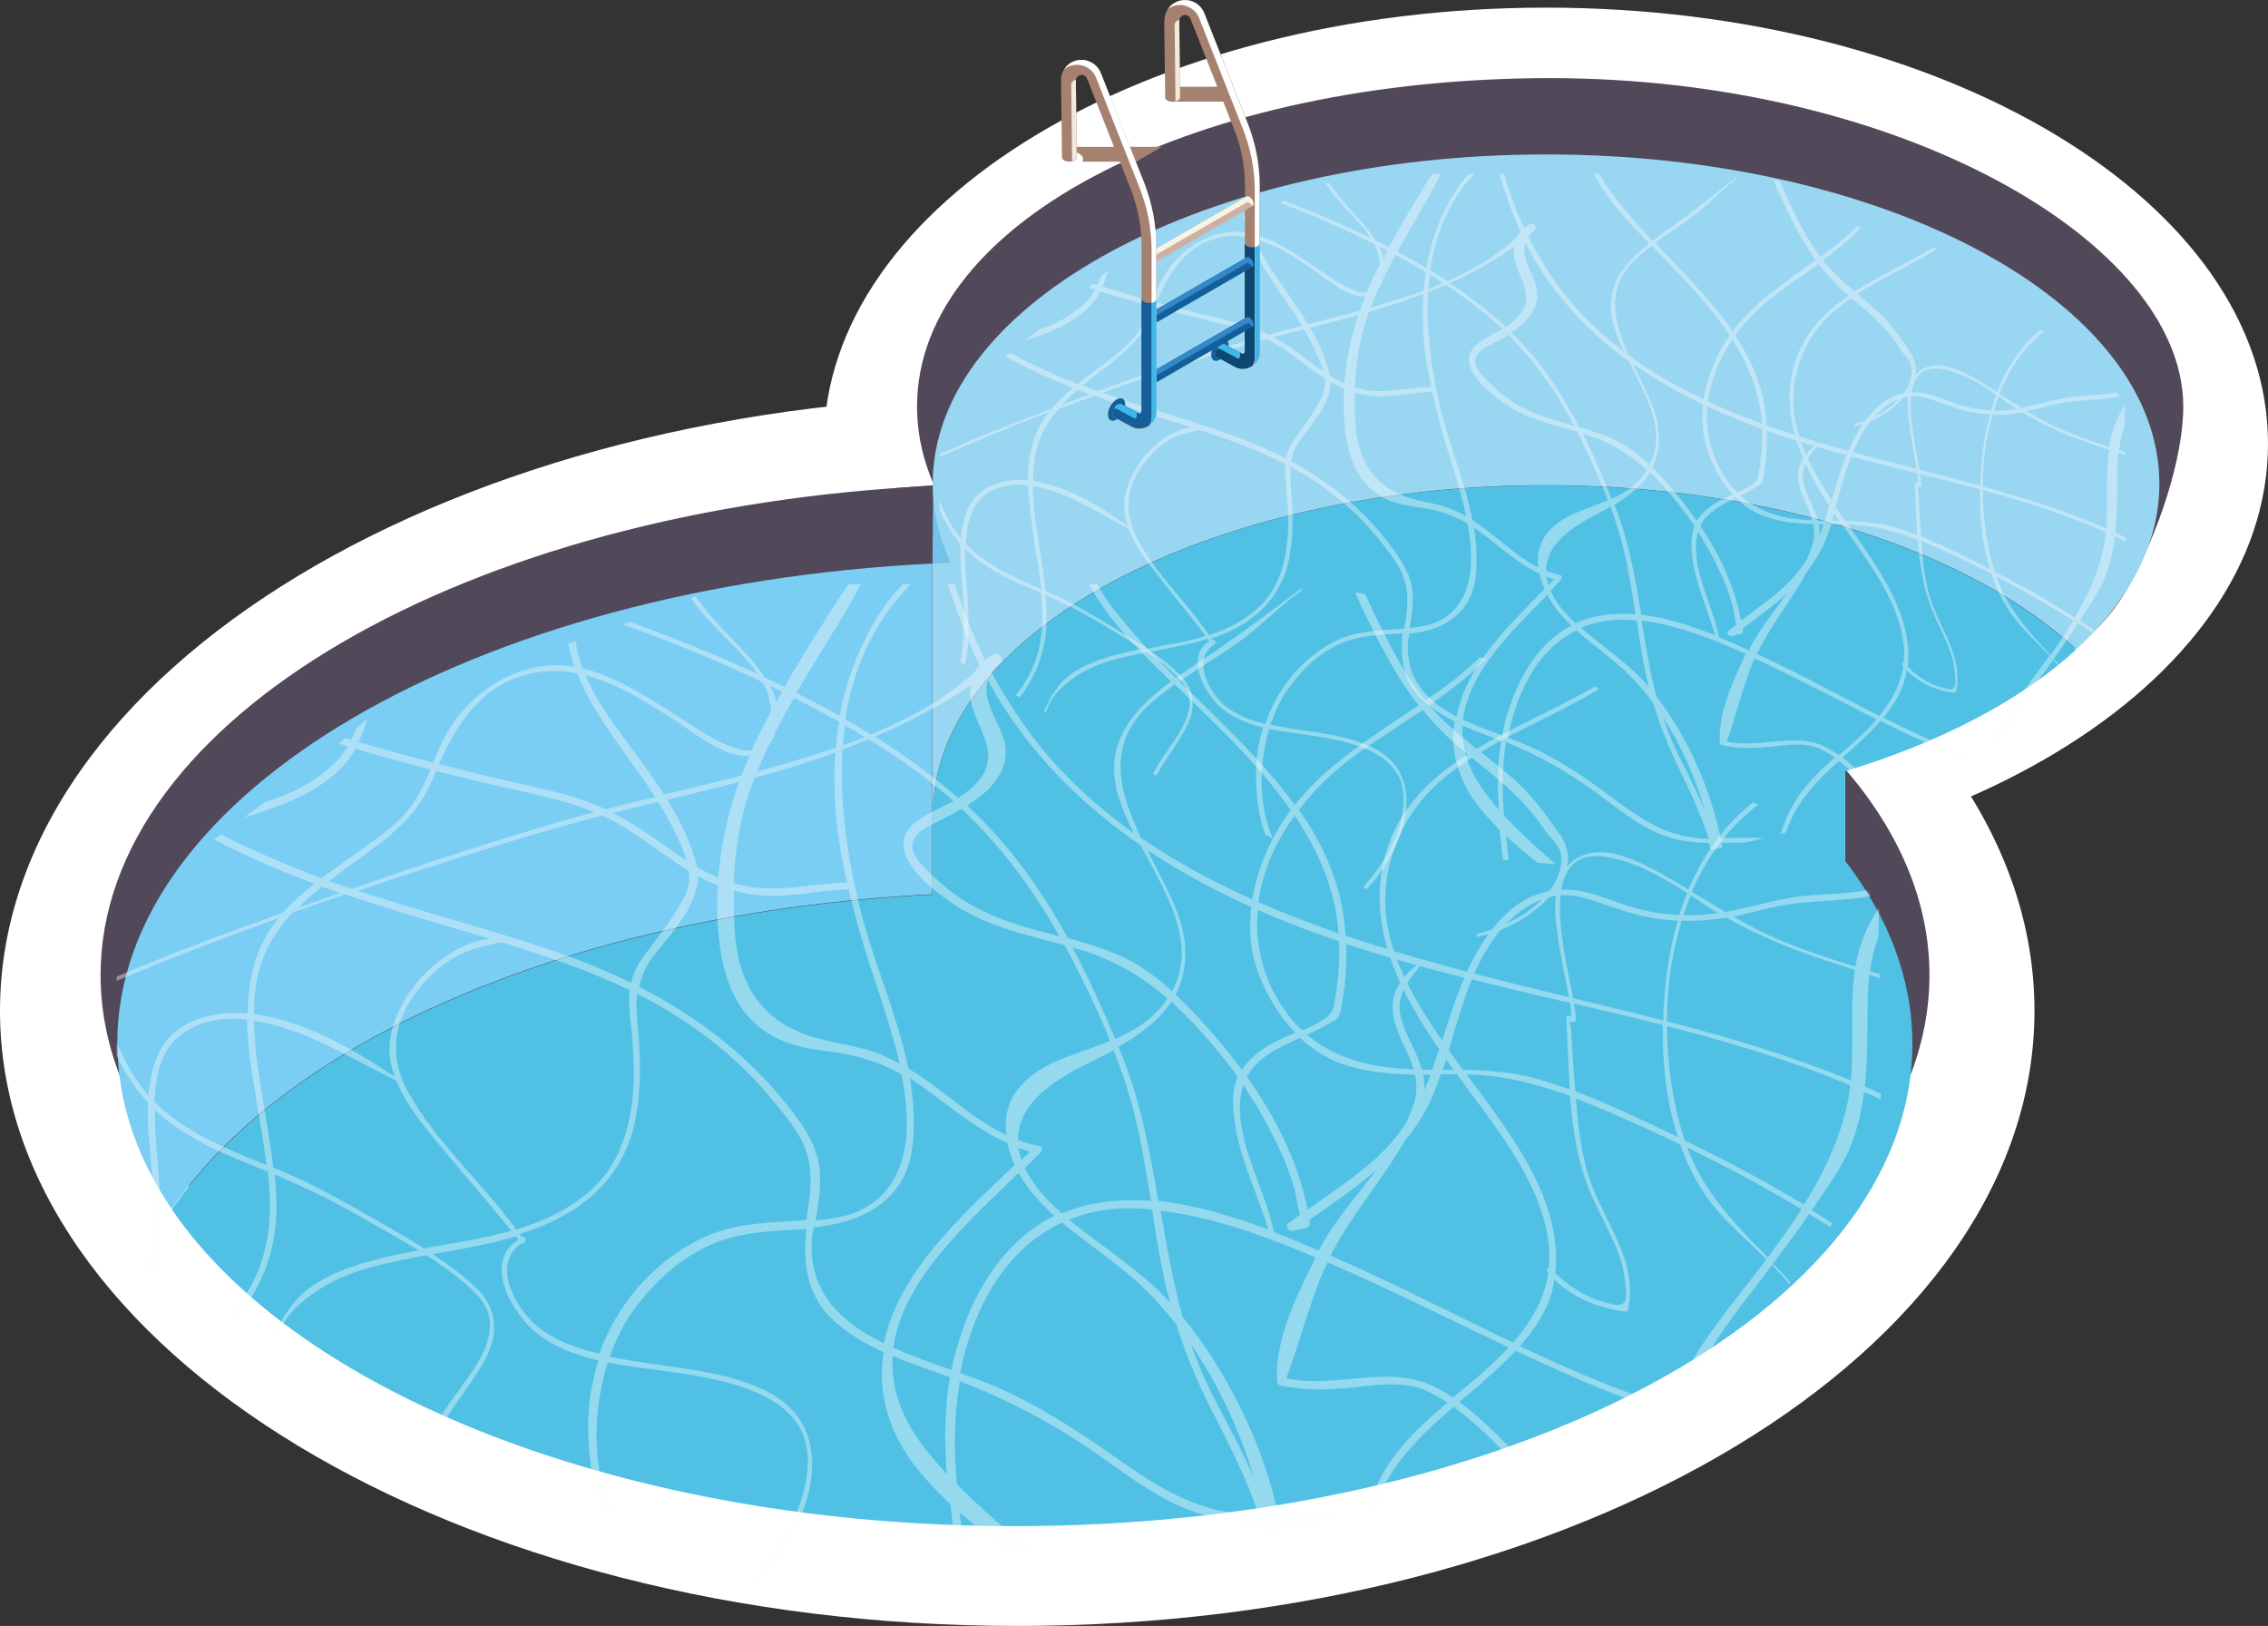 <?xml version="1.0" encoding="UTF-8"?>
<svg xmlns="http://www.w3.org/2000/svg" viewBox="0 0 112.95 80.96">
  <rect x="0" y="0" width="112.95" height="80.96" fill="#333333" stroke="none"/>
  <defs>
    <style>
      .cls-1 {
        fill: #41b6e9;
      }

      .cls-1, .cls-2, .cls-3, .cls-4, .cls-5, .cls-6, .cls-7, .cls-8, .cls-9, .cls-10, .cls-11, .cls-12, .cls-13, .cls-14, .cls-15, .cls-16 {
        stroke-width: 0px;
      }

      .cls-2 {
        fill: #fbfcfd;
        opacity: .4;
      }

      .cls-3 {
        mix-blend-mode: multiply;
      }

      .cls-3, .cls-10 {
        fill: #a6816f;
      }

      .cls-4 {
        fill: #f7f3e6;
      }

      .cls-17 {
        isolation: isolate;
      }

      .cls-5 {
        fill: #145e9a;
      }

      .cls-6 {
        fill: #f2e9de;
      }

      .cls-7 {
        fill: #50c1e5;
      }

      .cls-8 {
        fill: #cdb0a2;
      }

      .cls-9 {
        fill: #fff;
      }

      .cls-11 {
        fill: #74c1ed;
      }

      .cls-12 {
        fill: #3488c8;
      }

      .cls-13 {
        fill: #7acdf3;
      }

      .cls-14 {
        fill: #99d6f1;
      }

      .cls-15 {
        fill: #0f4773;
      }

      .cls-16 {
        fill: #51485a;
      }
    </style>
  </defs>
  <g class="cls-17">
    <g id="Livello_1" data-name="Livello 1">
      <g id="_ZonaRelax_" data-name="&amp;lt;ZonaRelax&amp;gt;">
        <g>
          <path class="cls-9" d="m101.32,50.33c0,16.91-22.68,30.63-50.66,30.63S0,67.24,0,50.33s22.68-30.62,50.66-30.62,50.66,13.71,50.66,30.62Z"/>
          <path class="cls-9" d="m112.95,22.1c0,11.99-16.1,21.72-35.96,21.72s-35.96-9.73-35.96-21.72S57.13.38,76.99.38s35.96,9.72,35.96,21.71Z"/>
          <path class="cls-16" d="m91.89,38.3v8.29h-4.75v-12.6c-8.29-6-21.58-9.89-36.56-9.9v7.36h-4.09v-7.26c-23.25,1.1-41.48,11.59-41.48,24.36,0,13.51,20.39,24.47,45.54,24.47s45.54-10.96,45.54-24.47c0-3.66-1.51-7.14-4.2-10.26Z"/>
          <path class="cls-16" d="m108.73,20.24c0,2.56-1.21,6.27-2.79,9.08-3.76,6.67-16.09,7.86-28.74,7.86-17.41,0-31.53-7.58-31.53-16.94S59.79,3.89,77.2,3.89s31.53,8.19,31.53,16.35Z"/>
          <polygon class="cls-16" points="46.48 24.16 44.62 24.3 44.62 27.22 46.48 27.77 46.48 24.16"/>
          <path class="cls-11" d="m46.45,29.56c-.04-.22.03-5.39.03-5.39l4.83,1.37-4.86,4.02Z"/>
          <path class="cls-13" d="m5.85,51.96c0,2.9.96,5.67,2.7,8.24,5.81-8.54,20.38-14.81,37.88-15.67v-16.47c-22.76,1.12-40.59,11.38-40.59,23.89Z"/>
          <path class="cls-14" d="m76.99,7.69c-16.87,0-30.54,7.34-30.54,16.4,0,1.35.31,2.67.89,3.93-.3.01-.6.03-.9.05v12.66h.02c0-.06,0-.12,0-.17,0-9.06,13.67-16.4,30.54-16.4,11.28,0,21.12,3.29,26.41,8.17,2.62-2.42,4.13-5.23,4.13-8.24,0-9.06-13.67-16.4-30.54-16.4Z"/>
          <path class="cls-7" d="m91.89,38.4c4.77-1.44,8.76-3.53,11.51-6.06-5.29-4.88-15.13-8.17-26.41-8.17-16.5,0-29.93,7.03-30.51,15.82h-.04v4.56c-17.5.86-32.08,7.13-37.88,15.67,6.26,9.2,22.7,15.77,41.99,15.77,24.68,0,44.69-10.75,44.69-24.01,0-3.23-1.19-6.31-3.35-9.12v-4.45Z"/>
          <path id="_ondeRelax2_" data-name="&amp;lt;ondeRelax2&amp;gt;" class="cls-2" d="m49.58,21.43c-.94.36-1.86.77-2.78,1.17v.16c1.78-.8,3.59-1.53,5.42-2.23-.01.02-.03.04-.05.06-.74.98-.98,2.14-.98,3.33-1.22-.12-2.52.26-3.02,1.49-.18.45-.27.93-.31,1.41-.08-.1-.16-.2-.24-.31-.34-.49-.6-1.02-.83-1.57v.47c.22.48.48.94.8,1.37.08.1.16.2.24.3-.03.79.06,1.61.12,2.38.05.68.07,1.35.03,2.03-.02.38-.03.98-.16,1.48.07.04.15.09.22.13.23-.74.19-1.81.19-2.24.01-1.18-.19-2.35-.17-3.53.87.87,2.01,1.43,3.13,1.91.22.09.43.19.65.28.09.91.11,1.82-.08,2.7-.2.92-.61,1.71-1.17,2.4.06.04.13.08.19.11.87-1.14,1.37-2.47,1.34-4.05,0-.36-.03-.71-.06-1.07.99.45,1.94.94,2.89,1.51.64.39,1.3.77,1.93,1.19-.57.11-1.12.23-1.66.39-.95.29-1.94.7-2.55,1.52-.29.39-.51.79-.68,1.21.03.02.05.03.08.05.17-.44.39-.84.72-1.16.7-.69,1.54-1.13,2.48-1.41.61-.18,1.24-.31,1.86-.43.42.29.82.59,1.19.92.43.39.91.85.93,1.47.02.71-.33,1.34-.7,1.91-.37.57-.8,1.13-1.13,1.74.06.03.12.06.17.1.47-.89,1.15-1.68,1.58-2.6.41-.89.27-1.77-.43-2.45-.43-.42-.91-.79-1.4-1.13.94-.18,1.89-.34,2.79-.63.03.04.06.08.09.11-1.23.8-.22,2.65.64,3.36.59.48,1.29.76,2.04.94-.22.74-.35,1.51-.35,2.3,0,.94.11,2.03.45,3.02.13.07.25.14.38.2-.71-1.63-.69-3.71-.17-5.45.79.17,1.6.25,2.34.37,1.77.28,4.37.83,4.35,3.11,0,1.7-.94,3.17-2.02,4.42.06.03.11.06.17.09,1.87-1.92,3.23-5.7.26-7.08-1.59-.74-3.36-.74-5.04-1.12.21-.62.48-1.19.81-1.68.68-.99,1.57-1.87,2.69-2.36,1-.43,2.02-.42,3.08-.51-.13,1.22,0,2.43.98,3.32.48.44,1.03.78,1.61,1.07-.03.19-.05.39-.06.59-.06,1.27.42,2.56,1.19,3.56.35.45.72.86,1.11,1.25.05.5.11,1,.17,1.5.1,0,.19.02.29.02-.05-.41-.1-.81-.14-1.22.5.47,1.03.9,1.58,1.34.3.02.59.05.89.07-.75-.64-1.47-1.3-2.17-2.01-.13-.13-.26-.27-.4-.41-.1-1.23-.09-2.46.1-3.66,1.56.63,3,1.44,4.37,2.43,1.25.9,2.5,2.01,4.03,2.39.56.14,1.13.19,1.7.2.03.11.06.23.09.34.01,0,.02,0,.04,0,.18-.03.36-.07.54-.11-.01-.08-.02-.15-.04-.23.4,0,.8-.02,1.21-.02.31-.07.62-.14.92-.22-.72-.04-1.45,0-2.17,0-.37-1.8-1.04-3.55-1.94-5.14-.38-.67-.79-1.31-1.26-1.92-.33-1.24-.53-2.5-.74-3.77,1.7.21,3.35.84,4.9,1.53.1.04.19.09.29.13-.63,1.36-1.37,2.88-1.29,4.41,0,.06.04.12.1.13.8.19,1.58.16,2.4.08.81-.08,1.76-.25,2.52.12.24.12.47.26.7.42-.66.59-1.31,1.2-1.81,1.94-.4.58-.68,1.21-.88,1.86.09-.02.17-.05.26-.07.15-.43.33-.83.56-1.21.55-.92,1.3-1.65,2.08-2.35.71.54,1.33,1.22,1.92,1.86h0c.08-.04.16-.08.25-.11-.61-.64-1.25-1.36-1.98-1.92.25-.23.51-.46.76-.69.37-.34.76-.72,1.12-1.13,1.31.65,2.63,1.28,4,1.81.09-.05.18-.09.27-.14-1.41-.53-2.78-1.16-4.13-1.84.52-.62.94-1.3,1.11-2.06.02-.1.04-.2.05-.3.64.65,1.48,1.02,2.39,1.13.03,0,.07-.03.08-.06.4-1.83-.98-3.32-1.39-5-.2-.81-.29-1.66-.35-2.51.51.21,1.02.44,1.54.68.66.3,1.31.62,1.95.95.21.63.48,1.23.84,1.78.56.87,1.34,1.56,2.06,2.3-.12.18-.25.35-.38.53-.63.87-1.3,1.72-1.85,2.64-.21.35-.4.7-.6,1.06.22-.13.44-.26.65-.4.05-.1.09-.2.14-.29.47-.95,1.13-1.8,1.74-2.66.16-.22.32-.44.48-.67.2.22.4.44.58.68.01-.02.03-.04.04-.06-.18-.23-.38-.45-.59-.67.41-.58.83-1.16,1.21-1.76.24.15.47.3.71.46.03-.04.05-.09.08-.13-.06-.04-.13-.09-.19-.13-.17-.11-.34-.22-.51-.33,0,0,0-.01.01-.02.49-.79,1.04-1.54,1.35-2.42.2-.58.32-1.17.39-1.76.18.09.37.18.55.27,0-.07.01-.13.02-.2-.18-.09-.37-.17-.55-.26.1-.97.08-1.96.09-2.96,0-.35.02-.68.06-1.01.12.04.24.08.36.12,0-.05,0-.1,0-.14-.11-.04-.22-.07-.33-.11.06-.44.15-.86.29-1.27,0-.31,0-.62.01-.93,0-.01-.02-.03-.02-.04-.39.61-.65,1.29-.78,2.07-.85-.28-1.69-.57-2.51-.93-.55-.24-1.07-.53-1.57-.84.63-.14,1.26-.35,1.89-.45.6-.09,1.2-.1,1.81-.16.3-.03.6-.07.9-.12-.04-.07-.08-.14-.13-.21-.69.13-1.43.13-2.09.2-.9.1-1.77.4-2.65.57-.37-.24-.74-.48-1.11-.72.5-1.23,1.23-2.31,2.24-3.1-.07-.01-.13-.04-.18-.08-.07.06-.14.12-.21.18-.89.8-1.52,1.82-1.97,2.92-.23-.15-.47-.3-.71-.44-.75-.45-1.95-1.17-2.86-.76-.2.09-.36.22-.49.37.08-.41-.03-.81-.27-1.16-.47-.7-.91-1.37-1.54-1.95-.35-.33-.72-.63-1.08-.94,1.28-.82,2.69-1.43,3.97-2.24-.05-.03-.1-.06-.15-.09-1.27.78-2.71,1.41-3.96,2.21-.31-.27-.63-.54-.92-.83-.24-.23-.45-.47-.66-.72.34-.25.67-.51,1-.78.33-.28.64-.57.93-.89-.07,0-.15-.01-.22-.04-.55.58-1.19,1.08-1.83,1.54-.35-.46-.65-.95-.93-1.47-.4-.75-.76-1.52-1.09-2.31-.11-.02-.23-.04-.34-.07.28.66.58,1.3.88,1.91.37.76.78,1.46,1.25,2.1-1.53,1.1-3.05,2.08-4.15,3.54-1.1-1.61-2.51-2.98-3.86-4.39.94-.68,1.95-1.28,2.78-2.08.43-.42.89-.81,1.35-1.2h-.08c-1.12.89-2.23,1.78-3.4,2.6-.26.18-.52.37-.77.56-.79-.84-1.56-1.69-2.22-2.63-.16-.23-.29-.46-.41-.69h-.28c.65,1.3,1.71,2.41,2.74,3.46-1.2.94-2.17,2.06-1.84,3.76.1.53.33,1.08.6,1.64-1.4-1.06-2.65-2.31-3.66-3.82-.41-.61-.78-1.25-1.11-1.91.07-.1.17-.21.29-.31.18-.15-.05-.43-.24-.32-.1.06-.19.12-.26.19-.29-.61-.54-1.23-.75-1.87-.09-.27-.18-.54-.26-.82h-.24c.31.98.64,1.95,1.06,2.88-.07.09-.13.18-.18.27-1,.93-2.19,1.63-3.46,2.18-.28-.19-.56-.37-.85-.54.25-1.74.9-3.39,2.15-4.75.01-.01.03-.03.04-.04h-.27c-.37.41-.69.86-.97,1.37-.58,1.05-.95,2.17-1.15,3.31-.47-.28-.96-.55-1.44-.81.33-.6.68-1.19,1.01-1.78.39-.68.81-1.37,1.14-2.08h-.42c-.15.26-.32.51-.46.73-.46.76-.92,1.52-1.35,2.3-.11.2-.23.41-.34.61-.22-.11-.44-.22-.66-.33-.65-1.05-1.66-1.83-2.31-2.88-.05.02-.11.05-.16.07.62.97,1.59,1.71,2.22,2.68-.82-.4-1.66-.77-2.49-1.13-.59-.25-1.18-.48-1.78-.71-.08.03-.15.06-.23.09,1.59.61,3.15,1.28,4.67,2.05.02.03.03.06.05.08.12.24.21.58.23.94-.23.45-.45.92-.65,1.39-.14.03-.31.01-.51-.06-.77-.26-1.42-.79-2.08-1.23-.89-.59-1.95-1.34-3.06-1.62-.08-.24-.15-.48-.2-.74-.01-.08-.03-.15-.04-.23-.08.03-.17.05-.25.08.05.28.12.56.21.83-.29-.05-.59-.07-.89-.04-1.57.15-2.88,1.28-3.53,2.69-.11.25-.21.5-.31.76-.84-.23-1.67-.47-2.5-.73.12-.27.21-.55.28-.83-.13.12-.25.24-.38.36,0,0,0,0,0,0-.04.13-.09.26-.15.39-.07-.02-.13-.04-.2-.06-.07.06-.14.13-.21.19.1.03.2.07.3.1-.09.17-.21.34-.34.49-.61.68-1.5,1.2-2.37,1.47-.02,0-.04.01-.06.02-.24.19-.48.37-.71.56.04-.01.09-.03.13-.04,1.35-.44,2.92-1.07,3.61-2.41,0,0,0,0,0,0,.84.26,1.67.51,2.52.74-.17.43-.35.85-.6,1.23-.52.78-1.29,1.29-2.02,1.85-.34.26-.69.52-1.03.79-.38-.15-.76-.3-1.14-.47-.75-.33-1.5-.68-2.23-1.09-.08.06-.15.12-.23.18,0,0,.02.01.03.02,1.07.6,2.19,1.11,3.33,1.56-.38.32-.75.66-1.07,1.04-.93.36-1.86.72-2.79,1.08Zm4.71-1.8c-.47.17-.93.35-1.4.53.24-.26.51-.51.79-.75.2.08.41.15.61.23Zm3.22-4.34c.85.23,1.71.45,2.56.65.93.22,1.86.44,2.73.81-.28.08-.57.16-.85.25-2.45.74-4.86,1.59-7.26,2.47-.26-.09-.51-.18-.77-.28.33-.28.68-.54,1.04-.82,1.01-.78,1.87-1.46,2.37-2.67.06-.14.12-.28.18-.42Zm12.83,14.1c-.08-.75-.49-1.4-.92-2-1.37-1.9-3.12-3.34-5.12-4.42.07-.37.2-.73.47-1.09.58-.78,1.5-1.79,1.5-2.85.22.12.44.23.67.33-.04.73-.03,1.46.06,2.15.16,1.2.57,2.43,1.64,3.12.66.43,1.37.55,2.14.65.83.11,1.6.37,2.31.79.1.52.16,1.04.17,1.56.05,1.72-.6,3.25-2.47,3.56-.19.03-.39.06-.58.08.09-.62.19-1.23.13-1.86Zm-5.09-13.07c.8-.2,1.61-.41,2.4-.63-.13.37-.24.74-.33,1.11-.18.73-.31,1.51-.37,2.29-.25-.11-.48-.24-.71-.38,0-.03-.01-.07-.02-.1-.2-.8-.55-1.57-.97-2.29Zm.21,1.07c.16.35.34.73.44,1.1-.22-.15-.44-.31-.65-.47-.58-.45-1.17-.88-1.81-1.23.5-.13,1.01-.27,1.51-.39.19.32.36.65.52.99Zm2.01,2.16c.21.06.42.11.64.14,1.04.17,2.16-.16,3.21-.18.25,1.15.57,2.28.93,3.42.28.9.57,1.83.77,2.78-.2-.11-.4-.22-.61-.31-.79-.35-1.68-.4-2.49-.7-1.59-.59-2.29-1.9-2.41-3.55-.04-.52-.05-1.06-.04-1.61Zm-3.43,3.28c-.66-.34-1.34-.65-2.04-.92-2.33-.9-4.76-1.53-7.11-2.35.74-.26,1.47-.52,2.21-.77,1.92-.66,3.85-1.31,5.8-1.85.06-.02.11-.03.17-.05.14.07.28.14.42.22.8.46,1.48,1.06,2.23,1.58.08.06.16.11.25.16.04.32,0,.64-.16.95-.35.7-.81,1.32-1.26,1.95-.24.34-.43.67-.51,1.07Zm.23-7.5c.2.29.39.59.57.89-.56.14-1.11.29-1.66.44-.12-.06-.24-.12-.37-.17-.85-.37-1.78-.56-2.68-.78-.84-.2-1.69-.42-2.53-.65.59-1.37,1.32-2.7,2.89-3.17.59-.18,1.17-.17,1.73-.05.46,1.23,1.26,2.33,2.04,3.5Zm3.73-.57c-.1.23-.19.47-.27.71-.86.23-1.72.45-2.59.67-.32-.53-.67-1.04-1.01-1.53-.59-.85-1.24-1.73-1.62-2.71,1.08.3,2.1.99,3.01,1.61.58.4,1.65,1.35,2.49,1.25Zm1.09-2.27c-.07.12-.13.25-.2.37-.04-.2-.1-.4-.18-.55,0,0,0-.02-.01-.03.06.03.12.06.18.09.07.04.14.08.22.11Zm1.91,1.07c-.05.3-.08.61-.1.91-.53.2-1.07.37-1.6.54-.35.11-.69.21-1.04.31.12-.32.25-.63.39-.94.11-.14.18-.3.23-.49.2-.4.4-.8.62-1.19.5.27,1.01.56,1.5.85Zm.08,4.69c.06.34.12.68.19,1.01-1.15.03-2.39.39-3.52.1-.09-.02-.18-.05-.27-.08.04-1.09.2-2.19.51-3.2.06-.18.12-.37.19-.55.92-.27,1.82-.56,2.7-.9-.08,1.19,0,2.4.19,3.61Zm.79-4.15c-.24.1-.49.2-.73.29.02-.24.04-.47.07-.71.22.14.44.27.66.42Zm2.96,2.28c-.54.32-1.53.7-1.65,1.34-.17.9.95,1.79,1.55,2.24,1.15.86,2.48,1.15,3.82,1.54.06.13.13.25.19.38.47.98.94,1.99,1.34,3.03-.5.21-1.04.39-1.58.62-1.12.47-2.03,1.28-1.9,2.59,0,.05.01.09.02.14-.75-.37-1.4-.92-2.07-1.46-.4-.32-.8-.63-1.22-.9-.38-1.98-1.23-3.92-1.66-5.86-.39-1.74-.65-3.64-.55-5.48.3-.12.59-.24.88-.37,1.01.66,1.96,1.38,2.82,2.19Zm2.17,12.05c0-1.39,1.35-2.21,2.47-2.8.24-.13.49-.26.73-.4.25.67.47,1.35.64,2.04.27,1.1.44,2.21.61,3.32-1.04-.09-2.06.02-2.99.44-.51-.48-.97-1.01-1.24-1.61.18-.19.36-.38.53-.57.06-.07.05-.2-.06-.22-.24-.05-.47-.12-.69-.21Zm.4.41c-.1.1-.19.2-.29.3-.03-.1-.06-.2-.08-.31,0-.04-.01-.08-.02-.12.12.05.25.09.38.13Zm1.43-7.25c.07.02.15.04.22.07,1.16.36,2.11.96,2.96,1.75-.45.72-1.06,1.12-1.75,1.43-.43-1.09-.9-2.19-1.43-3.24Zm-2.09-.9c-.9-.33-1.69-.77-2.37-1.44-.3-.29-1.05-.93-.88-1.43.13-.39.63-.59.96-.77.23-.12.45-.25.67-.38,1.33,1.32,2.4,2.87,3.27,4.52-.55-.15-1.11-.3-1.65-.5Zm-.74-5.87c0,.65-.5,1.11-1.01,1.46-.86-.8-1.79-1.52-2.78-2.18,1.11-.5,2.18-1.1,3.19-1.81-.04.35.03.73.19,1.13.17.43.41.92.41,1.4Zm5.12,3.17c.85,1.7,1.9,3.49,1.03,5.16-.46-.44-.95-.84-1.49-1.13-.64-.34-1.32-.56-2.01-.75-.88-1.7-1.94-3.3-3.31-4.65-.02-.02-.04-.04-.07-.06.11-.07.22-.15.32-.23.7-.54,1.18-1.32.88-2.21-.25-.73-.72-1.38-.5-2.01.15.29.3.58.48.87,1.22,2.04,2.82,3.68,4.67,5.02Zm9.45,8.12c.08,0,.16,0,.25,0-.07.19-.14.37-.21.55.01-.18,0-.37-.03-.55Zm-.04-.19c-.15-.55-.43-1.02-.62-1.56-.18-.49-.15-.89,0-1.27.34.73.75,1.43,1.19,2.12-.08.24-.15.48-.23.72-.12,0-.23,0-.35,0Zm4.83-1.83c.05.83.07,1.69.12,2.55-.37-.14-.74-.27-1.12-.38-.81-.24-1.63-.3-2.46-.32-.17-.24-.32-.47-.48-.7.23-.84.46-1.7.77-2.51,1.09.29,2.19.56,3.29.83.03.22.08.54,0,.48-.04-.04-.13-.02-.12.05Zm-.33-3.41c.05.61.16,1.22.27,1.82.05.28.11.57.16.85-1.06-.27-2.12-.54-3.17-.84.23-.56.52-1.09.88-1.55.61-.26,1.2-.67,1.63-1.17.07-.02.14-.03.22-.05-.03.31-.02.63,0,.93Zm-1.66.06c.07-.07.13-.14.2-.21.29-.28.62-.51.98-.65-.33.35-.75.64-1.18.86Zm1.81-1.01c.21-.02.43,0,.66.06.52.13,1.02.36,1.53.52.57.19,1.15.29,1.74.33-.22.77-.35,1.57-.42,2.35-.04.39-.06.79-.07,1.19-1-.28-2.01-.53-3.02-.79-.18-1.02-.53-2.55-.42-3.66Zm-3.58,6.2c-.12,0-.24,0-.37,0,.04-.12.08-.25.11-.38.08.13.17.25.26.38Zm-.39-1.04c-.42-.65-.83-1.33-1.17-2.05.11-.18.24-.36.4-.55.01-.02.02-.04.01-.05.5.15,1,.28,1.51.42-.3.73-.52,1.49-.75,2.24Zm-3.22-3.44c.05.02.11.04.16.06.44.15.88.29,1.32.43.09.3.21.59.33.88-.41.66-.28,1.36.12,2.21.14.29.26.58.33.87-.1,0-.2,0-.3-.01-1.29-.07-2.4-.44-3.27-1.21.24-.11.47-.23.68-.36.3-.19.39-.18.45-.52.06-.37.12-.74.15-1.11.03-.42.04-.83.03-1.24Zm-.43,2.28c-.06.32-.57.59-1.04.79-.35-.35-.66-.77-.92-1.28-.48-.96-.66-1.98-.57-3,.89.41,1.8.78,2.72,1.12.03.79-.04,1.58-.19,2.37Zm2.13-1.72c.22.07.44.13.66.2-.17.14-.3.28-.41.42-.09-.2-.17-.41-.25-.61Zm.56,5.15c-.07.24-.16.46-.26.69-.31.48-.67.93-1.11,1.34-.68.63-1.44,1.15-2.17,1.71-.31-1.68-1.07-3.28-2.03-4.72.34-.69,1.07-1.05,1.78-1.39.4.4.88.73,1.42.92.79.29,1.6.36,2.42.38.07.34.07.7-.04,1.07Zm-5.75-1.23c-.34-.49-.7-.96-1.07-1.4-.35-.42-.73-.86-1.14-1.27,0-.01.01-.02.02-.04.47-1.01.35-2.07-.04-3.08-.25-.64-.61-1.32-.94-2.02,1.09.77,2.26,1.45,3.49,2.03-.09.8-.03,1.61.25,2.39.27.75.68,1.49,1.23,2.09-.18.07-.34.14-.44.19-.58.29-1.06.63-1.35,1.11Zm1.64-9.22c-.28.4-.53.82-.74,1.3-.26.6-.46,1.23-.56,1.87-1.31-.62-2.56-1.34-3.72-2.19-.75-1.67-1.21-3.39.39-4.84.24-.22.49-.42.75-.61.17.17.34.35.51.52,1.2,1.24,2.42,2.5,3.37,3.94Zm1.6,4.38c-.91-.33-1.81-.7-2.68-1.1.11-.84.39-1.67.83-2.45.12-.22.25-.43.39-.63.8,1.27,1.37,2.67,1.47,4.18Zm4.33-6.36c-1.34.91-2.42,2.04-2.81,3.81-.24,1.08-.15,2.12.13,3.12-.47-.15-.94-.31-1.4-.48-.01-.21-.03-.41-.06-.62-.15-1.22-.61-2.4-1.25-3.44-.08-.14-.17-.27-.26-.41.65-.91,1.44-1.65,2.39-2.32.58-.42,1.18-.82,1.76-1.24.41.53.87,1.03,1.4,1.49.04.03.07.06.11.09Zm3.14,3.68c0,.43-.15.83-.41,1.18-.52.1-1,.36-1.4.77-.19.19-.35.39-.51.59-.17.06-.34.12-.49.15-.07.02-.04.12.03.11.12-.03.23-.06.35-.1-.29.42-.52.87-.73,1.34-.11-.03-.22-.06-.33-.09-.7-.2-1.41-.41-2.12-.64-.19-.62-.31-1.25-.29-1.91.04-1.62.71-3.14,1.93-4.22.31-.27.63-.52.97-.75.54.46,1.08.91,1.56,1.43.32.35.61.71.86,1.11.21.33.57.59.58,1.02Zm4.21,1.25c-.1.25-.18.51-.26.77-.59-.03-1.17-.14-1.74-.33-.51-.17-1.01-.41-1.53-.51-.23-.05-.46-.06-.69-.05.13-.82.56-1.35,1.6-1.15.96.19,1.82.72,2.62,1.27Zm1.04.71c-.27.04-.55.07-.83.08-.11,0-.22,0-.33,0,.07-.24.15-.47.24-.7.18.12.36.25.53.37.13.09.26.17.39.26Zm4.44,5.95c-1.99-.87-4.06-1.52-6.16-2.1,0-1.21.17-2.43.49-3.57.5.02,1-.02,1.5-.11.99.6,2.04,1.07,3.14,1.46.38.14.77.27,1.16.4-.02.11-.03.22-.04.33-.12,1.2,0,2.4-.09,3.59Zm-5.49,2.39c1,.51,1.98,1.06,2.94,1.64.3.18.6.36.9.55-.35.59-.74,1.16-1.13,1.72-1.12-1.19-2.16-2.35-2.7-3.91Zm-.67-4.31c2.05.56,4.07,1.19,6.01,2.05.04.02.09.04.13.06-.04.35-.09.69-.18,1.04-.29,1.15-.78,2.2-1.37,3.2-1.3-.83-2.63-1.59-4-2.29,0,0,0-.01,0-.02-.37-1.22-.58-2.62-.58-4.05Zm-3.06,2.32c-.01-.19-.03-.39-.04-.58-.04-.54-.07-1.07-.1-1.61-.02-.27-.14-.3.08-.27.04,0,.07-.04.07-.07,0-.15-.03-.35-.07-.59,1,.25,1.99.5,2.98.76-.02,1.33.11,2.71.5,3.98-1.11-.56-2.25-1.16-3.43-1.63Zm-3.64-.6s.07,0,.11,0c1.2.04,2.29.35,3.36.76.09,1.22.27,2.44.73,3.55.41.98,1.04,1.98,1.11,3.07.02.32.18.94-.39.8-.28-.07-.55-.14-.81-.27-.44-.22-.82-.49-1.14-.84.27-2.56-1.49-4.95-2.97-7.06Zm1.56,9.53c-1.95-.99-3.87-2.05-5.83-2.96-.09-.04-.18-.08-.27-.13.02-.05.04-.09.07-.14.6-1.2,1.42-2.26,2.11-3.41.11-.18.22-.37.33-.57.37-.48.69-1.01.93-1.61.09-.23.18-.48.26-.73.18,0,.36,0,.54,0,.31.46.63.9.93,1.33,1.01,1.46,2.11,3.21,2.16,5.04,0,.17,0,.33-.02.5-.06,0-.1.09-.06.15.01.01.02.03.03.04-.13.94-.58,1.75-1.18,2.47Zm-6.21-2.86c1.84.84,3.63,1.79,5.43,2.71.21.11.42.21.64.32-.29.34-.61.65-.94.96-.3.28-.62.55-.93.82-.25-.17-.5-.33-.77-.45-1.52-.69-3.23.14-4.82-.23.49-1.37.79-2.79,1.38-4.13Zm-1.79-1.07c-.3-1.66-1.47-3.48-1.05-5.18,0-.02.01-.04.02-.05.34.53.66,1.08.93,1.65.33.68.63,1.39.81,2.13.03.11.09.56.16.83-.13.1-.26.2-.39.31-.13.11.01.29.15.26.15-.03.3-.07.46-.1.06-.01.11-.08.11-.14,0-.05-.02-.1-.02-.14.77-.56,1.55-1.13,2.24-1.77-.66.93-1.43,1.84-1.92,2.86-.47-.22-.97-.44-1.49-.65Zm-3.86-1.1c-.29-1.78-.6-3.56-1.25-5.26-.03-.08-.06-.15-.09-.23.7-.42,1.35-.92,1.77-1.61.2.19.39.39.58.59.59.65,1.15,1.35,1.64,2.09-.09.23-.15.49-.15.79-.03,1.61.74,3.12,1.18,4.64-1.18-.47-2.44-.88-3.68-1.02Zm.38,3.59c-.12-.14-.24-.27-.37-.41-.62-.64-1.3-1.16-2-1.71-.32-.25-.67-.53-1.01-.83.68-.29,1.44-.43,2.28-.4.16,0,.33.02.49.03.12.81.24,1.62.4,2.42.06.3.13.59.2.88Zm2.8,6.18c-.51-1.22-1.15-2.38-1.58-3.33-.2-.44-.36-.88-.51-1.33.92,1.42,1.61,3.03,2.09,4.67Zm-9.82-3.66c.15-.83.39-1.64.75-2.42.6-1.32,1.5-2.35,2.66-2.92.9.81,1.95,1.51,2.77,2.36.38.39.73.82,1.06,1.27.3,1.02.69,2,1.15,2.98.58,1.23,1.21,2.46,1.6,3.77-.37-.01-.74-.05-1.11-.12-1.32-.25-2.42-.99-3.48-1.78-1.3-.97-2.63-1.92-4.11-2.61-.42-.19-.84-.36-1.28-.53Zm-.3-.11c-.66-.25-1.31-.49-1.94-.79.3-2.41,2.49-4.46,4.2-6.21.3.58.72,1.07,1.2,1.53-.17.09-.34.19-.5.3-1.57,1.07-2.44,2.97-2.87,4.77-.03.14-.06.27-.09.41Zm-1.97-.5c.56.25,1.14.46,1.71.68.07.03.15.06.22.09-.19,1.15-.19,2.29-.11,3.43-.75-.85-1.45-1.83-1.7-2.91-.1-.44-.14-.87-.11-1.29Zm-2.67-4.38c0-.06.02-.13.03-.19.04,0,.08,0,.11-.01,1.72-.19,3.02-1.09,3.2-2.9.08-.8.03-1.59-.1-2.37.07.04.13.09.2.13,1.02.74,1.94,1.64,3.07,2.16.06.28.14.54.25.78-1.81,1.83-3.88,3.78-4.38,6.34-1.6-.82-2.62-2.02-2.39-3.94Zm-9.75.38s.11-.01.09-.07c.09-.07,0-.22-.1-.17-.02-.03-.04-.06-.06-.09.36-.12.72-.26,1.07-.44,1.48-.73,2.5-1.94,2.8-3.58.19-1.03.2-2.08.11-3.12-.04-.5-.08-.96-.05-1.4.4.22.8.45,1.18.7,1.22.8,2.32,1.77,3.23,2.92.51.64,1.13,1.38,1.32,2.2.16.71.07,1.38-.04,2.1,0,.04-.01.09-.02.13-1.24.1-2.46.08-3.61.71-1.62.89-2.75,2.36-3.32,4.04-.8-.2-1.61-.5-2.2-1.09-.69-.69-1.37-2.13-.4-2.83Zm-3.82-5.41c-.58-1.13-.51-2.36.22-3.42.37-.54.84-1.03,1.4-1.37.5-.29.97-.38,1.51-.51,1.47.47,2.93,1,4.29,1.7-.05.63.07,1.29.11,1.92.04.67.06,1.34-.02,2-.13,1.16-.49,2.32-1.35,3.15-.74.71-1.61,1.14-2.54,1.44-1.14-1.68-2.7-3.09-3.63-4.91Zm-5.38-2.54c.02,1.24.27,2.52.44,3.67.07.49.15.99.21,1.49-1.34-.57-2.74-1.17-3.75-2.24,0-.03,0-.07,0-.1.04-.73.17-1.57.7-2.12.59-.61,1.46-.81,2.29-.72.04,0,.07.01.11.01Zm.23.03c1.74.29,3.21,1.34,4.76,2.13,0,0,0,0,0,0,.34.89.97,1.69,1.55,2.43.76.98,1.55,1.93,2.3,2.91-.94.28-1.94.44-2.92.63-.51-.34-1.03-.66-1.54-.97-1.15-.7-2.27-1.37-3.51-1.9-.19-1.74-.62-3.48-.64-5.23Zm1.29-3.84c.59-.22,1.18-.44,1.77-.65,1.12.4,2.25.77,3.39,1.12.48.15.97.3,1.46.45-.9.09-1.82.79-2.35,1.44-.67.83-1.21,1.98-.95,3.07.03.13.07.27.12.4-1.36-.98-3.03-1.99-4.72-2.24,0-.25.01-.49.03-.74.1-1.18.58-2.08,1.26-2.86Z"/>
          <path id="_ondeRelax_" data-name="&amp;lt;ondeRelax&amp;gt;" class="cls-2" d="m9.94,46.98c-1.39.51-2.76,1.08-4.13,1.64v.22c2.65-1.12,5.34-2.15,8.06-3.12-.02.03-.05.05-.07.08-1.1,1.38-1.45,3-1.46,4.67-1.81-.17-3.75.37-4.49,2.09-.27.64-.41,1.3-.46,1.98-.12-.14-.24-.28-.35-.43-.51-.68-.89-1.43-1.23-2.19v.65c.33.67.71,1.32,1.2,1.92.12.14.24.28.36.42-.05,1.11.09,2.25.18,3.34.08.95.11,1.89.05,2.84-.04.54-.04,1.37-.24,2.07.11.06.22.13.33.19.34-1.04.28-2.54.28-3.14.02-1.65-.28-3.29-.25-4.94,1.29,1.22,2.99,2.01,4.66,2.68.32.13.64.26.96.39.14,1.27.17,2.55-.12,3.78-.3,1.29-.91,2.4-1.73,3.37.09.05.19.11.28.16,1.3-1.59,2.03-3.47,2-5.67,0-.5-.04-1-.09-1.5,1.48.63,2.89,1.31,4.29,2.11.95.54,1.93,1.09,2.88,1.67-.84.15-1.67.32-2.47.55-1.41.4-2.89.98-3.79,2.12-.43.54-.76,1.11-1,1.7.04.02.08.04.12.07.25-.61.59-1.18,1.07-1.63,1.04-.97,2.29-1.59,3.69-1.97.91-.25,1.84-.43,2.77-.6.62.4,1.22.83,1.78,1.29.64.54,1.35,1.19,1.38,2.06.04.99-.48,1.87-1.05,2.68-.55.79-1.19,1.59-1.68,2.44.09.04.17.09.26.14.7-1.25,1.71-2.36,2.34-3.64.61-1.25.4-2.48-.64-3.43-.64-.59-1.35-1.11-2.09-1.59,1.4-.25,2.8-.48,4.16-.89.04.05.09.11.13.16-1.82,1.12-.33,3.71.95,4.7.87.67,1.92,1.06,3.03,1.32-.33,1.03-.51,2.12-.52,3.22,0,1.31.17,2.84.66,4.23.19.1.38.19.57.29-1.05-2.29-1.03-5.2-.25-7.64,1.17.24,2.38.35,3.49.52,2.63.39,6.49,1.16,6.47,4.35-.01,2.39-1.4,4.44-3,6.2.08.04.17.09.25.13,2.79-2.69,4.8-7.99.39-9.92-2.36-1.03-5-1.03-7.5-1.57.31-.87.71-1.67,1.21-2.35,1.02-1.39,2.34-2.62,4.01-3.3,1.49-.61,3.01-.59,4.57-.71-.19,1.71.01,3.41,1.45,4.65.72.62,1.53,1.1,2.4,1.49-.04.27-.07.55-.09.83-.09,1.78.63,3.59,1.77,4.99.52.64,1.07,1.21,1.64,1.75.08.7.16,1.4.25,2.1.14.01.29.02.43.03-.07-.57-.15-1.14-.21-1.71.74.65,1.53,1.27,2.34,1.88.44.03.88.07,1.32.09-1.12-.89-2.19-1.83-3.22-2.81-.19-.19-.39-.38-.59-.58-.15-1.72-.14-3.45.15-5.13,2.32.89,4.46,2.02,6.5,3.4,1.85,1.26,3.72,2.82,5.99,3.35.84.2,1.68.26,2.52.27.05.16.09.32.13.48.02,0,.04,0,.06,0,.27-.05.54-.1.8-.15-.02-.11-.04-.22-.06-.32.6,0,1.2-.03,1.79-.03.46-.1.92-.2,1.37-.31-1.07-.06-2.15,0-3.23.01-.54-2.52-1.55-4.97-2.89-7.2-.56-.94-1.18-1.84-1.88-2.69-.49-1.73-.79-3.51-1.1-5.29,2.53.29,4.98,1.18,7.29,2.14.15.06.29.12.43.18-.94,1.91-2.03,4.04-1.92,6.18,0,.08.06.17.15.19,1.19.26,2.35.23,3.56.11,1.2-.12,2.62-.36,3.75.17.36.17.7.36,1.03.58-.99.83-1.94,1.69-2.69,2.71-.59.81-1.01,1.69-1.31,2.6.13-.03.25-.07.38-.1.22-.6.49-1.17.83-1.7.82-1.28,1.94-2.31,3.09-3.3,1.06.75,1.98,1.71,2.86,2.61h0c.12-.05.24-.11.37-.16-.91-.9-1.86-1.91-2.94-2.69.38-.32.76-.64,1.13-.97.55-.48,1.13-1.01,1.67-1.58,1.95.91,3.92,1.8,5.94,2.54.14-.06.27-.13.41-.19-2.09-.74-4.13-1.63-6.14-2.58.77-.86,1.4-1.82,1.64-2.89.03-.14.06-.28.08-.42.95.91,2.2,1.43,3.55,1.59.05,0,.11-.04.12-.09.59-2.56-1.46-4.65-2.07-7.01-.3-1.14-.43-2.33-.53-3.51.76.29,1.52.61,2.29.95.97.42,1.94.87,2.9,1.33.31.88.72,1.72,1.24,2.49.83,1.22,2,2.19,3.06,3.23-.18.25-.37.49-.56.74-.93,1.21-1.93,2.42-2.75,3.7-.31.49-.59.99-.89,1.48.33-.18.65-.36.97-.56.07-.14.14-.27.21-.41.7-1.33,1.68-2.52,2.59-3.73.24-.31.47-.62.71-.93.3.31.6.62.86.95.02-.03.04-.06.06-.08-.27-.32-.56-.63-.88-.94.62-.81,1.23-1.63,1.8-2.47.35.21.7.42,1.05.64.04-.06.08-.12.12-.18-.09-.06-.19-.12-.28-.18-.25-.16-.5-.31-.75-.47,0,0,.01-.02.02-.03.73-1.1,1.55-2.15,2-3.39.3-.82.48-1.64.58-2.47.27.12.55.25.83.37.01-.09.02-.19.03-.28-.27-.12-.55-.25-.82-.36.15-1.36.12-2.74.14-4.15,0-.48.04-.95.09-1.41.18.06.35.11.53.17,0-.07,0-.13-.01-.2-.16-.05-.33-.1-.49-.15.09-.62.23-1.21.43-1.77,0-.43,0-.87.02-1.3-.01-.02-.02-.04-.03-.05-.58.86-.96,1.81-1.15,2.89-1.26-.39-2.52-.8-3.74-1.31-.82-.34-1.59-.75-2.33-1.18.94-.19,1.87-.49,2.81-.62.89-.12,1.79-.15,2.69-.23.45-.04.89-.09,1.33-.17-.06-.1-.12-.2-.19-.29-1.03.18-2.12.18-3.11.28-1.34.14-2.63.56-3.94.8-.55-.33-1.1-.67-1.66-1.01.74-1.72,1.83-3.23,3.33-4.35-.1-.02-.19-.05-.27-.11-.11.08-.21.17-.31.25-1.32,1.13-2.27,2.55-2.92,4.1-.35-.21-.7-.42-1.06-.62-1.12-.63-2.9-1.65-4.26-1.06-.3.13-.54.31-.72.52.12-.57-.04-1.13-.4-1.63-.7-.98-1.36-1.92-2.29-2.73-.52-.46-1.07-.89-1.61-1.32,1.9-1.15,4-2,5.9-3.14-.08-.04-.15-.08-.23-.12-1.89,1.09-4.02,1.98-5.89,3.1-.47-.38-.93-.75-1.37-1.16-.35-.32-.68-.66-.98-1.02.51-.35,1-.71,1.48-1.09.49-.39.95-.8,1.38-1.24-.11,0-.22-.02-.33-.06-.82.81-1.77,1.51-2.72,2.16-.52-.64-.97-1.33-1.38-2.06-.6-1.05-1.13-2.14-1.62-3.24-.17-.03-.34-.06-.51-.09.41.92.86,1.82,1.31,2.68.55,1.06,1.15,2.04,1.86,2.95-2.27,1.54-4.54,2.91-6.17,4.96-1.64-2.26-3.74-4.17-5.74-6.15,1.4-.96,2.9-1.79,4.14-2.92.64-.58,1.32-1.14,2.01-1.68h-.12c-1.66,1.25-3.32,2.49-5.06,3.64-.38.25-.77.51-1.15.78-1.18-1.17-2.31-2.37-3.3-3.69-.24-.32-.44-.64-.6-.97h-.42c.97,1.82,2.55,3.37,4.08,4.84-1.78,1.32-3.23,2.89-2.74,5.26.16.74.49,1.52.89,2.3-2.08-1.48-3.93-3.23-5.44-5.35-.61-.86-1.16-1.75-1.66-2.67.11-.15.25-.29.44-.44.26-.21-.08-.61-.36-.44-.15.08-.28.17-.39.27-.42-.85-.8-1.73-1.12-2.63-.13-.38-.26-.76-.38-1.14h-.36c.46,1.37.95,2.73,1.58,4.04-.11.12-.2.25-.27.38-1.48,1.31-3.26,2.28-5.14,3.06-.42-.26-.84-.51-1.27-.76.38-2.44,1.34-4.75,3.2-6.66.02-.02.04-.04.06-.06h-.4c-.54.57-1.03,1.21-1.44,1.92-.86,1.48-1.41,3.03-1.71,4.63-.7-.4-1.42-.77-2.15-1.14.49-.84,1.01-1.67,1.51-2.5.58-.95,1.2-1.92,1.7-2.91h-.62c-.23.36-.48.71-.68,1.03-.68,1.07-1.36,2.13-2,3.22-.17.28-.33.57-.5.86-.33-.16-.65-.32-.98-.47-.97-1.47-2.47-2.56-3.44-4.04-.08.03-.16.07-.24.1.93,1.37,2.37,2.4,3.31,3.76-1.23-.56-2.46-1.09-3.7-1.58-.87-.35-1.75-.68-2.64-1-.11.04-.23.08-.34.13,2.36.85,4.69,1.79,6.94,2.87.02.04.05.08.07.12.18.33.31.82.35,1.32-.34.64-.67,1.28-.97,1.94-.21.04-.46.02-.76-.08-1.14-.36-2.1-1.1-3.1-1.72-1.33-.83-2.9-1.88-4.56-2.27-.12-.34-.22-.68-.29-1.03-.02-.11-.04-.21-.05-.32-.12.04-.25.07-.37.11.08.4.18.78.31,1.16-.44-.08-.88-.1-1.33-.06-2.33.22-4.29,1.8-5.24,3.77-.17.34-.31.7-.46,1.06-1.24-.32-2.48-.66-3.72-1.02.18-.38.31-.76.42-1.16-.19.17-.37.33-.56.5,0,0,0,0,0,0-.07.19-.14.37-.23.55-.1-.03-.2-.06-.3-.09-.1.09-.21.18-.31.27.15.05.3.09.44.14-.14.24-.31.47-.5.68-.9.96-2.23,1.68-3.52,2.06-.03,0-.06.02-.09.03-.35.26-.71.52-1.06.78.06-.02.13-.04.19-.06,2-.62,4.35-1.5,5.36-3.37,0,0,0,0,0,0,1.24.37,2.49.71,3.74,1.03-.25.6-.52,1.19-.89,1.73-.77,1.1-1.92,1.8-3.01,2.59-.5.36-1.02.72-1.52,1.1-.57-.21-1.13-.43-1.69-.66-1.11-.46-2.24-.96-3.32-1.52-.11.08-.23.17-.34.25.01,0,.03.01.04.02,1.6.84,3.26,1.55,4.95,2.18-.57.45-1.11.93-1.59,1.46-1.39.5-2.77,1-4.15,1.51Zm7-2.52c-.7.24-1.39.49-2.08.74.36-.37.76-.72,1.18-1.05.3.11.6.21.91.32Zm4.79-6.07c1.27.32,2.54.63,3.81.91,1.38.31,2.76.61,4.06,1.14-.42.11-.85.23-1.27.35-3.64,1.04-7.23,2.22-10.8,3.47-.38-.13-.76-.26-1.14-.39.5-.39,1.02-.76,1.54-1.14,1.5-1.09,2.78-2.05,3.53-3.74.09-.2.17-.39.26-.59Zm19.08,19.75c-.12-1.05-.72-1.96-1.36-2.8-2.04-2.67-4.64-4.68-7.61-6.2.1-.52.3-1.02.69-1.52.86-1.1,2.23-2.51,2.23-3.99.32.17.65.33.99.46-.06,1.02-.04,2.04.1,3.01.23,1.68.85,3.41,2.43,4.37.98.6,2.04.77,3.18.91,1.24.16,2.38.52,3.44,1.11.14.72.24,1.45.26,2.19.07,2.41-.89,4.56-3.67,4.98-.29.04-.58.08-.87.11.14-.87.29-1.73.19-2.61Zm-7.57-18.32c1.19-.29,2.39-.57,3.57-.88-.19.51-.35,1.03-.49,1.55-.27,1.02-.46,2.11-.55,3.21-.37-.15-.72-.33-1.06-.53,0-.05-.02-.1-.03-.14-.29-1.13-.82-2.19-1.45-3.21Zm.31,1.49c.24.49.5,1.02.65,1.55-.33-.21-.65-.43-.97-.66-.87-.63-1.74-1.23-2.7-1.72.75-.19,1.5-.37,2.25-.55.28.45.54.91.77,1.38Zm2.99,3.03c.31.08.62.15.95.2,1.55.23,3.22-.22,4.78-.26.37,1.62.85,3.2,1.38,4.79.42,1.27.85,2.57,1.15,3.89-.29-.16-.59-.3-.9-.44-1.17-.49-2.5-.56-3.7-.98-2.37-.82-3.41-2.66-3.59-4.97-.06-.73-.08-1.49-.06-2.25Zm-5.1,4.6c-.98-.48-1.99-.91-3.04-1.29-3.47-1.26-7.07-2.14-10.58-3.3,1.09-.37,2.19-.73,3.29-1.08,2.85-.92,5.72-1.84,8.63-2.6.08-.02.17-.04.25-.06.21.1.42.2.62.31,1.18.64,2.2,1.48,3.32,2.21.12.08.24.15.37.23.06.44,0,.89-.23,1.33-.53.98-1.2,1.85-1.88,2.74-.36.48-.64.93-.76,1.51Zm.34-10.51c.29.41.57.82.84,1.25-.83.2-1.65.4-2.47.61-.18-.08-.36-.17-.55-.24-1.27-.52-2.64-.78-3.98-1.09-1.25-.28-2.51-.59-3.76-.91.88-1.92,1.96-3.79,4.31-4.44.88-.25,1.74-.24,2.57-.08.68,1.72,1.88,3.27,3.03,4.9Zm5.55-.8c-.14.33-.28.66-.41.99-1.28.33-2.57.63-3.85.94-.47-.74-.99-1.45-1.5-2.14-.88-1.19-1.84-2.43-2.41-3.8,1.61.42,3.12,1.39,4.47,2.26.87.56,2.45,1.89,3.7,1.75Zm1.62-3.18c-.1.17-.2.35-.29.52-.06-.29-.15-.55-.27-.77,0-.01-.01-.02-.02-.04.09.04.18.08.26.13.11.05.21.11.32.16Zm2.84,1.5c-.07.42-.12.85-.16,1.28-.79.27-1.59.52-2.37.75-.51.15-1.03.29-1.55.43.18-.44.37-.88.58-1.31.16-.19.27-.43.34-.68.29-.56.6-1.12.92-1.67.75.38,1.5.78,2.24,1.19Zm.11,6.57c.08.48.18.95.28,1.42-1.71.05-3.56.54-5.24.14-.13-.03-.27-.07-.4-.11.06-1.53.29-3.07.76-4.48.09-.26.18-.51.28-.76,1.37-.37,2.71-.78,4.02-1.26-.12,1.67,0,3.37.29,5.05Zm1.17-5.82c-.36.14-.72.28-1.09.41.02-.33.06-.66.1-.99.33.19.66.38.99.58Zm4.4,3.19c-.81.45-2.27.98-2.45,1.88-.25,1.26,1.41,2.51,2.31,3.14,1.71,1.2,3.69,1.62,5.69,2.15.09.18.19.35.28.53.71,1.37,1.4,2.79,1.99,4.24-.74.3-1.54.55-2.35.87-1.67.66-3.02,1.79-2.83,3.63,0,.06.02.13.02.19-1.12-.52-2.08-1.29-3.07-2.05-.59-.45-1.18-.88-1.82-1.26-.57-2.78-1.82-5.49-2.47-8.21-.58-2.43-.97-5.1-.81-7.68.44-.16.87-.34,1.31-.51,1.49.92,2.92,1.93,4.2,3.07Zm3.23,16.88c-.01-1.95,2-3.1,3.68-3.92.36-.18.72-.36,1.08-.56.37.94.69,1.9.95,2.86.4,1.53.66,3.09.91,4.65-1.55-.12-3.06.03-4.44.62-.76-.67-1.45-1.42-1.84-2.26.27-.27.54-.53.79-.79.09-.1.07-.28-.09-.31-.36-.07-.7-.17-1.03-.29Zm.6.57c-.14.14-.29.28-.43.42-.05-.14-.09-.28-.11-.43-.01-.06-.02-.11-.03-.17.19.07.38.12.57.18Zm2.12-10.16c.11.03.22.06.32.09,1.73.51,3.13,1.34,4.4,2.45-.67,1-1.58,1.57-2.6,2.01-.64-1.53-1.34-3.06-2.13-4.55Zm-3.11-1.26c-1.33-.46-2.51-1.08-3.53-2.02-.44-.41-1.57-1.3-1.31-2.01.19-.55.93-.83,1.43-1.08.34-.17.67-.35.99-.53,1.98,1.86,3.57,4.02,4.87,6.34-.82-.21-1.65-.42-2.45-.7Zm-1.1-8.23c-.01.92-.74,1.56-1.5,2.04-1.28-1.12-2.67-2.13-4.13-3.05,1.65-.7,3.24-1.53,4.74-2.54-.06.49.05,1.02.29,1.59.25.61.62,1.29.61,1.96Zm7.62,4.44c1.27,2.38,2.83,4.89,1.54,7.22-.68-.62-1.41-1.17-2.21-1.58-.95-.48-1.96-.78-2.98-1.06-1.31-2.38-2.88-4.62-4.92-6.51-.03-.03-.07-.06-.1-.09.16-.1.32-.21.48-.32,1.04-.75,1.76-1.84,1.31-3.1-.37-1.02-1.06-1.94-.75-2.82.22.41.45.82.71,1.22,1.81,2.85,4.2,5.15,6.94,7.03Zm14.05,11.38c.12,0,.25,0,.37,0-.1.26-.2.52-.32.78.02-.26,0-.52-.05-.78Zm-.07-.26c-.22-.77-.63-1.43-.92-2.18-.26-.69-.23-1.25.01-1.79.5,1.02,1.12,2.01,1.77,2.97-.11.34-.23.68-.34,1.01-.17,0-.35,0-.52,0Zm7.19-2.57c.07,1.16.1,2.37.18,3.57-.55-.2-1.1-.38-1.66-.54-1.21-.34-2.43-.42-3.66-.44-.25-.33-.48-.66-.71-.98.35-1.17.68-2.39,1.15-3.52,1.62.4,3.25.79,4.89,1.17.05.31.11.76,0,.67-.07-.05-.19-.02-.19.07Zm-.5-4.78c.08.86.23,1.71.4,2.55.08.4.16.8.23,1.2-1.57-.38-3.15-.76-4.71-1.17.35-.79.77-1.53,1.31-2.17.91-.37,1.78-.94,2.43-1.64.11-.03.21-.05.32-.07-.05.43-.03.88,0,1.3Zm-2.47.09c.1-.1.2-.2.3-.29.43-.39.93-.71,1.46-.91-.49.49-1.12.9-1.76,1.2Zm2.69-1.41c.32-.02.65,0,.98.08.78.19,1.51.5,2.28.73.85.26,1.71.41,2.58.46-.32,1.08-.52,2.19-.63,3.29-.05.55-.09,1.11-.1,1.67-1.49-.39-2.99-.75-4.49-1.11-.27-1.43-.78-3.57-.62-5.12Zm-5.32,8.69c-.18,0-.36,0-.55,0,.06-.17.11-.35.17-.53.13.18.25.36.38.53Zm-.58-1.45c-.62-.91-1.24-1.87-1.74-2.87.16-.26.36-.51.59-.78.02-.02.03-.05.02-.07.74.2,1.49.4,2.24.59-.44,1.02-.78,2.09-1.11,3.13Zm-4.78-4.82c.08.03.16.05.24.08.65.21,1.3.41,1.96.61.14.42.31.83.49,1.23-.61.93-.42,1.91.17,3.1.2.4.38.81.5,1.22-.15,0-.3,0-.45-.02-1.91-.1-3.57-.61-4.86-1.7.36-.16.7-.32,1.02-.51.45-.26.58-.26.67-.73.09-.51.18-1.03.22-1.55.05-.58.06-1.16.05-1.74Zm-.64,3.19c-.09.45-.85.83-1.55,1.11-.53-.49-.98-1.08-1.36-1.79-.72-1.34-.98-2.78-.85-4.2,1.32.58,2.67,1.1,4.05,1.56.04,1.11-.06,2.22-.28,3.32Zm3.17-2.41c.33.09.65.19.98.28-.25.19-.45.39-.61.58-.13-.28-.26-.57-.37-.86Zm.83,7.21c-.11.33-.24.65-.39.96-.46.68-1,1.31-1.66,1.88-1.01.88-2.14,1.62-3.23,2.4-.46-2.35-1.59-4.6-3.02-6.61.5-.97,1.59-1.47,2.65-1.94.6.56,1.3,1.02,2.11,1.3,1.17.4,2.38.5,3.61.53.1.48.1.98-.07,1.49Zm-8.56-1.73c-.5-.68-1.04-1.34-1.59-1.96-.53-.59-1.09-1.21-1.7-1.78,0-.02.02-.03.03-.05.69-1.41.53-2.9-.06-4.32-.37-.9-.9-1.86-1.39-2.83,1.62,1.08,3.37,2.03,5.19,2.84-.14,1.12-.05,2.26.37,3.35.4,1.05,1.01,2.09,1.83,2.92-.26.1-.5.19-.66.27-.86.41-1.58.88-2,1.56Zm2.44-12.92c-.41.55-.78,1.16-1.09,1.82-.39.83-.68,1.72-.83,2.62-1.95-.87-3.81-1.88-5.53-3.06-1.12-2.34-1.8-4.74.57-6.78.35-.3.73-.59,1.11-.86.25.24.51.49.75.73,1.78,1.73,3.61,3.5,5.02,5.53Zm2.38,6.13c-1.35-.47-2.69-.98-3.99-1.55.16-1.18.58-2.35,1.23-3.43.18-.31.38-.6.58-.88,1.19,1.77,2.04,3.74,2.18,5.85Zm6.43-8.91c-1.99,1.27-3.61,2.86-4.18,5.33-.35,1.51-.23,2.97.19,4.37-.7-.21-1.39-.44-2.09-.67-.02-.29-.04-.58-.08-.86-.23-1.71-.91-3.36-1.85-4.83-.13-.19-.26-.38-.39-.57.97-1.28,2.14-2.31,3.55-3.25.87-.58,1.75-1.15,2.62-1.73.6.75,1.29,1.44,2.08,2.09.05.04.11.09.16.13Zm4.67,5.16c.01.6-.22,1.16-.61,1.65-.77.15-1.48.51-2.08,1.08-.28.26-.53.54-.76.83-.25.09-.5.16-.73.21-.1.02-.06.17.04.15.17-.04.34-.08.52-.13-.43.58-.78,1.21-1.08,1.87-.16-.04-.33-.09-.49-.13-1.05-.28-2.1-.57-3.15-.89-.29-.86-.45-1.75-.43-2.67.06-2.27,1.06-4.4,2.87-5.91.46-.38.94-.73,1.44-1.05.8.64,1.61,1.28,2.32,2.01.48.48.91.99,1.28,1.55.3.46.85.83.86,1.42Zm6.26,1.75c-.15.36-.27.72-.39,1.09-.88-.04-1.75-.19-2.58-.46-.75-.24-1.5-.57-2.28-.72-.35-.07-.69-.09-1.02-.08.2-1.15.84-1.9,2.37-1.61,1.42.26,2.7,1.01,3.9,1.78Zm1.54.99c-.41.06-.82.1-1.23.11-.16,0-.33,0-.49,0,.11-.33.23-.66.36-.98.27.17.53.35.79.52.19.12.38.24.58.36Zm6.61,8.33c-2.97-1.21-6.04-2.13-9.16-2.94.01-1.69.25-3.41.74-5.01.74.03,1.48-.02,2.23-.15,1.47.84,3.04,1.49,4.67,2.04.57.19,1.15.38,1.73.56-.02.15-.04.3-.06.46-.17,1.68,0,3.36-.14,5.03Zm-8.16,3.34c1.48.72,2.94,1.48,4.37,2.3.44.25.89.51,1.34.77-.52.82-1.09,1.62-1.68,2.41-1.67-1.67-3.21-3.29-4.02-5.48Zm-1-6.04c3.04.78,6.05,1.67,8.94,2.87.06.03.13.06.19.08-.05.49-.13.97-.26,1.45-.44,1.61-1.16,3.09-2.04,4.49-1.93-1.16-3.92-2.22-5.95-3.2,0,0,0-.02,0-.03-.55-1.7-.86-3.67-.87-5.67Zm-4.56,3.25c-.02-.27-.04-.54-.06-.81-.06-.75-.1-1.51-.15-2.26-.02-.38-.21-.42.13-.38.06,0,.11-.05.11-.1,0-.21-.04-.49-.1-.82,1.48.35,2.96.69,4.43,1.07-.03,1.86.17,3.8.75,5.58-1.64-.79-3.35-1.62-5.1-2.28Zm-5.42-.84c.06,0,.11,0,.17,0,1.78.06,3.4.49,4.99,1.07.13,1.72.4,3.42,1.08,4.97.6,1.38,1.54,2.78,1.66,4.29.03.45.27,1.32-.58,1.12-.41-.1-.82-.2-1.2-.38-.65-.31-1.21-.69-1.7-1.18.41-3.59-2.21-6.94-4.41-9.89Zm2.32,13.35c-2.9-1.38-5.76-2.87-8.68-4.15-.13-.06-.27-.12-.41-.18.03-.06.06-.13.1-.19.89-1.68,2.12-3.17,3.14-4.77.16-.25.33-.52.49-.8.56-.67,1.03-1.41,1.38-2.25.14-.33.26-.67.38-1.02.27,0,.54,0,.81,0,.46.64.93,1.26,1.38,1.87,1.5,2.05,3.14,4.5,3.22,7.07,0,.24,0,.47-.02.69-.08.01-.15.12-.08.2.02.02.03.04.05.06-.2,1.31-.87,2.45-1.75,3.47Zm-9.24-4c2.73,1.18,5.4,2.51,8.08,3.79.32.15.63.3.95.45-.43.47-.91.91-1.4,1.34-.45.39-.92.77-1.38,1.15-.37-.24-.74-.46-1.14-.63-2.26-.97-4.81.2-7.16-.32.73-1.92,1.17-3.92,2.06-5.78Zm-2.67-1.5c-.45-2.32-2.19-4.88-1.55-7.25,0-.03.02-.05.02-.07.51.74.97,1.51,1.38,2.31.49.96.93,1.95,1.21,2.98.04.16.13.79.24,1.16-.19.14-.39.29-.58.43-.19.15.02.41.23.37.23-.05.45-.1.68-.14.08-.02.17-.11.16-.2,0-.07-.02-.13-.03-.2,1.15-.79,2.3-1.58,3.33-2.47-.98,1.31-2.12,2.57-2.86,4-.7-.3-1.45-.62-2.22-.91Zm-5.75-1.54c-.43-2.5-.89-4.99-1.86-7.37-.04-.11-.09-.22-.13-.32,1.03-.58,2.01-1.29,2.63-2.25.29.26.58.54.86.83.88.92,1.71,1.89,2.45,2.92-.14.33-.22.69-.23,1.11-.04,2.25,1.11,4.37,1.76,6.5-1.75-.66-3.63-1.23-5.47-1.43Zm.57,5.04c-.18-.19-.36-.38-.55-.57-.92-.89-1.94-1.62-2.97-2.39-.47-.35-.99-.74-1.5-1.16,1.01-.41,2.14-.61,3.4-.56.24,0,.49.03.73.05.18,1.14.36,2.27.6,3.4.09.42.19.82.3,1.23Zm4.16,8.65c-.76-1.71-1.71-3.33-2.34-4.67-.29-.61-.54-1.24-.76-1.87,1.37,1.99,2.4,4.24,3.11,6.54Zm-14.6-5.13c.22-1.16.58-2.29,1.11-3.4.9-1.85,2.23-3.29,3.96-4.1,1.34,1.13,2.91,2.12,4.12,3.31.56.55,1.08,1.15,1.58,1.78.45,1.43,1.02,2.81,1.71,4.18.87,1.72,1.79,3.45,2.38,5.29-.56-.02-1.11-.06-1.65-.16-1.96-.35-3.6-1.39-5.18-2.5-1.94-1.36-3.92-2.69-6.11-3.66-.62-.27-1.26-.51-1.9-.74Zm-.44-.16c-.97-.34-1.95-.69-2.89-1.1.45-3.38,3.71-6.25,6.24-8.71.44.81,1.07,1.5,1.78,2.14-.25.12-.5.26-.74.42-2.33,1.5-3.63,4.16-4.26,6.68-.05.19-.09.38-.13.57Zm-2.93-.7c.83.35,1.69.65,2.54.95.11.04.22.08.32.12-.28,1.6-.28,3.21-.16,4.81-1.12-1.19-2.16-2.56-2.53-4.07-.15-.62-.2-1.22-.16-1.81Zm-3.97-6.13c.01-.09.03-.18.04-.27.06,0,.11-.01.17-.02,2.55-.27,4.49-1.53,4.76-4.07.12-1.12.05-2.23-.14-3.33.1.06.2.12.29.19,1.51,1.03,2.89,2.29,4.57,3.03.08.39.21.75.36,1.1-2.69,2.57-5.76,5.3-6.51,8.88-2.37-1.15-3.9-2.83-3.55-5.53Zm-14.5.53c.07.03.16-.02.14-.09.13-.1,0-.3-.16-.24-.03-.04-.06-.08-.09-.13.54-.17,1.07-.37,1.59-.61,2.2-1.02,3.71-2.72,4.17-5.02.29-1.44.29-2.92.16-4.37-.06-.7-.13-1.35-.07-1.97.6.3,1.19.63,1.76.98,1.81,1.12,3.45,2.48,4.8,4.09.75.9,1.68,1.93,1.96,3.08.24,1,.1,1.94-.06,2.94,0,.06-.02.12-.03.18-1.84.14-3.67.11-5.37.99-2.4,1.24-4.09,3.3-4.93,5.66-1.19-.28-2.4-.7-3.28-1.53-1.02-.96-2.04-2.98-.6-3.96Zm-5.68-7.58c-.87-1.59-.75-3.3.33-4.79.55-.76,1.24-1.45,2.09-1.91.74-.41,1.44-.54,2.25-.71,2.18.66,4.35,1.4,6.38,2.38-.08.89.11,1.81.16,2.69.06.93.08,1.87-.02,2.8-.19,1.62-.73,3.26-2.01,4.42-1.1.99-2.39,1.59-3.77,2.01-1.7-2.36-4.01-4.33-5.4-6.88Zm-8-3.56c.03,1.74.4,3.53.66,5.15.11.68.22,1.38.31,2.09-2-.8-4.07-1.64-5.57-3.14,0-.05,0-.09,0-.14.06-1.02.25-2.21,1.04-2.97.88-.85,2.17-1.13,3.41-1.01.05,0,.11.01.16.02Zm.34.05c2.59.41,4.78,1.87,7.09,2.98,0,0,0,0,0,0,.51,1.25,1.45,2.36,2.31,3.4,1.14,1.37,2.3,2.7,3.42,4.08-1.4.4-2.89.62-4.34.88-.75-.47-1.53-.92-2.29-1.36-1.71-.98-3.37-1.92-5.22-2.67-.28-2.44-.92-4.87-.96-7.32Zm1.92-5.38c.87-.31,1.75-.61,2.63-.91,1.66.57,3.35,1.08,5.04,1.57.72.21,1.44.42,2.17.64-1.34.13-2.71,1.11-3.49,2.01-1,1.17-1.81,2.77-1.42,4.31.05.19.11.37.17.56-2.02-1.37-4.51-2.79-7.01-3.13,0-.35.01-.69.05-1.04.15-1.66.86-2.92,1.87-4.01Z"/>
        </g>
        <g>
          <g>
            <path class="cls-5" d="m60.32,17.66c0,.28.19.39.43.25s.43-.47.43-.75-.19-.39-.43-.25-.43.47-.43.75Z"/>
            <path class="cls-9" d="m57.93,5.22c.26.15.69.15.96,0,.26-.15.27-.4,0-.55-.26-.15-.69-.15-.96,0-.26.15-.27.4,0,.55Z"/>
            <polygon class="cls-3" points="58.46 5.06 61.19 5.06 61.19 4.32 58.5 4.32 58.46 5.06"/>
            <polygon class="cls-3" points="57.87 7.31 56.58 8.05 53.28 8.05 53.38 7.31 57.87 7.31"/>
            <path class="cls-10" d="m57.98,1.04l.05,3.82c0,.05.04.11.11.15.14.08.38.08.52,0,.07-.04.11-.09.11-.15,0,0,0,0,0,0l-.04-3.82c0-.15.1-.23.14-.25.04-.03.16-.08.29,0,.06.03.1.08.13.15l2.18,5.52c.36.9.53,1.85.53,2.81v8.27s-.02.07-.05.08c-.02.01-.05.02-.09,0l-.83-.45s-.02-.01-.03-.02c-.05-.02-.11-.01-.17.03-.14.08-.26.29-.26.45,0,.07.02.13.06.16,0,0,.02.01.03.02l.85.46c.13.07.26.1.4.1.15,0,.29-.04.43-.12.25-.15.41-.42.41-.72v-8.27c0-1.06-.2-2.1-.59-3.09l-2.18-5.52c-.09-.22-.25-.4-.45-.52-.32-.18-.71-.18-1.03,0-.32.19-.51.53-.51.9Z"/>
            <g>
              <path class="cls-9" d="m58.15.46s.07-.05.1-.07c.32-.19.7-.19,1.02,0,.21.11.37.3.45.51l2.18,5.52c.39.99.59,2.03.59,3.09v8.27c0,.16-.05.3-.12.43.03-.02.05-.04.08-.06.1-.09.18-.21.23-.34,0-.03.02-.05.02-.08.02-.07.03-.13.03-.2v-8.26c0-1.06-.2-2.1-.58-3.09l-2.18-5.53c-.09-.22-.25-.4-.45-.51-.32-.18-.71-.18-1.03.01-.14.08-.25.19-.33.31Z"/>
              <path class="cls-15" d="m60.55,17.62c0,.08.02.13.06.16.01,0,.02.01.03.02l.85.46c.13.07.26.1.4.1.15,0,.29-.04.43-.12.02-.01.04-.03.06-.04.08-.13.12-.27.12-.43v-5.47c-.13.03-.3.02-.4-.05-.05-.03-.09-.07-.11-.11v5.38s-.03.07-.05.08c-.02.02-.06.02-.09,0l-.84-.45s-.02-.01-.03-.02c-.05-.02-.11-.01-.17.03-.15.09-.26.29-.26.45Z"/>
              <path class="cls-1" d="m62.38,18.2s.05-.04.08-.06c.1-.09.18-.21.23-.34,0-.03.02-.05.02-.08.02-.07.03-.13.03-.2v-5.43c0,.06-.04.12-.11.16-.04.02-.08.04-.12.05v5.47c0,.16-.05.3-.12.43Z"/>
              <path class="cls-6" d="m58.49,1.28c0-.15.1-.23.14-.25.02-.01.05-.03.1-.04,0,.01,0,.03,0,.04l.04,3.82s0,0,0,0c0,.05-.04.11-.11.15-.04.02-.08.04-.12.05l-.04-3.77Z"/>
              <path class="cls-1" d="m60.82,17.16c.07-.04.13-.05.17-.03.01,0,.02.01.03.02l.74.4v.21s-.02.07-.05.08c-.02.01-.05.02-.09,0l-.83-.45s-.02-.01-.03-.02c-.04-.02-.09-.01-.15.01.05-.1.12-.19.2-.23Z"/>
            </g>
          </g>
          <g>
            <path class="cls-8" d="m57.09,12.68l.29.47,4.98-2.88.03-.02s.04-.06.04-.11c0-.12-.09-.27-.2-.34-.05-.03-.1-.03-.13-.02,0,0-.01,0-.02.01l-4.99,2.88Z"/>
            <path class="cls-4" d="m62.37,10.26c-.04-.07-.09-.13-.15-.16-.05-.03-.1-.03-.13-.02,0,0-.01,0-.02.01l-4.86,2.8-.13-.22,4.99-2.88s.01,0,.02-.01c.03-.01.08-.01.13.02.11.06.2.21.2.34,0,.05-.01.09-.04.11h-.01Z"/>
          </g>
          <g>
            <path class="cls-5" d="m57.09,15.71l.29.47,4.98-2.88.03-.02s.04-.06.04-.11c0-.12-.09-.27-.2-.34-.05-.03-.1-.03-.13-.02,0,0-.01,0-.02.01l-4.99,2.88Z"/>
            <path class="cls-12" d="m62.37,13.29c-.04-.07-.09-.12-.15-.16-.05-.03-.1-.03-.13-.02,0,0-.01,0-.02.01l-4.86,2.8-.13-.22,4.99-2.88s.01,0,.02-.01c.03-.01.08-.01.13.02.11.06.2.21.2.34,0,.05-.01.09-.04.11h-.01Z"/>
          </g>
          <g>
            <path class="cls-5" d="m57.09,18.69l.29.47,4.98-2.88.03-.02s.04-.06.04-.11c0-.12-.09-.27-.2-.34-.05-.03-.1-.03-.13-.02,0,0-.01,0-.02.01l-4.99,2.88Z"/>
            <path class="cls-12" d="m62.37,16.28c-.04-.07-.09-.13-.15-.16-.05-.03-.1-.03-.13-.02,0,0-.01,0-.02.01l-4.86,2.8-.13-.22,4.99-2.88s.01,0,.02-.01c.03-.01.08-.01.13.02.11.06.2.21.2.34,0,.05-.01.09-.04.11h-.01Z"/>
          </g>
          <g>
            <path class="cls-5" d="m55.18,20.64c0,.28.19.39.43.25s.43-.47.43-.75-.19-.39-.43-.25c-.24.14-.43.47-.43.75Z"/>
            <path class="cls-9" d="m52.78,8.2c.26.15.69.15.96,0,.26-.15.27-.4,0-.55-.26-.15-.69-.15-.96,0-.26.15-.27.4,0,.55Z"/>
            <path class="cls-10" d="m52.84,4.02l.05,3.82c0,.06.04.11.11.15.15.08.38.08.52,0,.07-.04.11-.1.11-.15h0s-.05-3.82-.05-3.82c0-.15.1-.23.14-.25.05-.03.16-.08.29,0,.06.03.1.09.13.15l2.18,5.52c.35.9.53,1.85.53,2.81v8.27s-.03.07-.05.08c-.02.01-.06.02-.1,0l-.83-.45s-.02-.01-.03-.02c-.05-.02-.11-.02-.17.03-.15.09-.26.29-.26.45,0,.08.02.13.06.16.01,0,.02.01.03.02l.85.46c.13.07.26.1.4.1.15,0,.29-.04.43-.12.25-.15.4-.42.4-.72v-8.27c0-1.06-.2-2.1-.58-3.09l-2.18-5.52c-.09-.22-.25-.4-.45-.51-.32-.19-.71-.18-1.03,0-.32.19-.51.53-.5.9Z"/>
            <g>
              <path class="cls-9" d="m53.01,3.44s.07-.05.1-.07c.32-.19.71-.19,1.03-.01.21.12.37.3.45.52l2.18,5.52c.39.99.58,2.03.58,3.09v8.27c0,.16-.04.3-.12.43.03-.02.05-.04.08-.06.1-.09.18-.21.23-.34.02-.06.03-.11.04-.17,0-.04,0-.08,0-.11v-8.27c0-1.06-.2-2.1-.58-3.09l-2.18-5.52c-.09-.22-.25-.4-.45-.51-.32-.19-.71-.18-1.03,0-.14.08-.25.19-.33.32Z"/>
              <path class="cls-5" d="m55.41,20.59c0,.08.02.13.06.16.01,0,.02.01.03.02l.85.46c.13.07.26.1.4.1.15,0,.29-.04.43-.12.02-.01.04-.03.06-.04.08-.13.12-.27.12-.43v-5.67c-.14.03-.29.02-.4-.05-.07-.04-.11-.1-.11-.15v5.62s-.03.07-.05.08c-.02.01-.06.02-.1,0l-.83-.45s-.02-.01-.03-.02c-.05-.02-.11-.02-.17.03-.15.09-.26.29-.26.45Z"/>
              <path class="cls-1" d="m57.24,21.18s.05-.04.08-.06c.1-.09.18-.21.23-.34.02-.06.03-.11.04-.17,0-.04,0-.08,0-.11v-5.59h0s-.05.09-.1.12c-.04.03-.08.04-.13.05v5.67c0,.16-.04.3-.12.43Z"/>
              <path class="cls-6" d="m53.34,4.26c0-.15.1-.23.14-.25.02-.01.05-.03.1-.04,0,.01,0,.03,0,.04l.04,3.82s0,0,0,0c0,.05-.04.11-.11.15-.04.02-.08.04-.12.05l-.04-3.77Z"/>
              <path class="cls-1" d="m55.67,20.14c.07-.04.13-.05.17-.03.01,0,.02.01.03.02l.74.4v.21s-.02.07-.05.08c-.02.01-.05.02-.09,0l-.83-.45s-.02-.01-.03-.02c-.04-.02-.09-.01-.15.01.05-.1.12-.19.2-.23Z"/>
            </g>
          </g>
        </g>
      </g>
    </g>
  </g>
</svg>